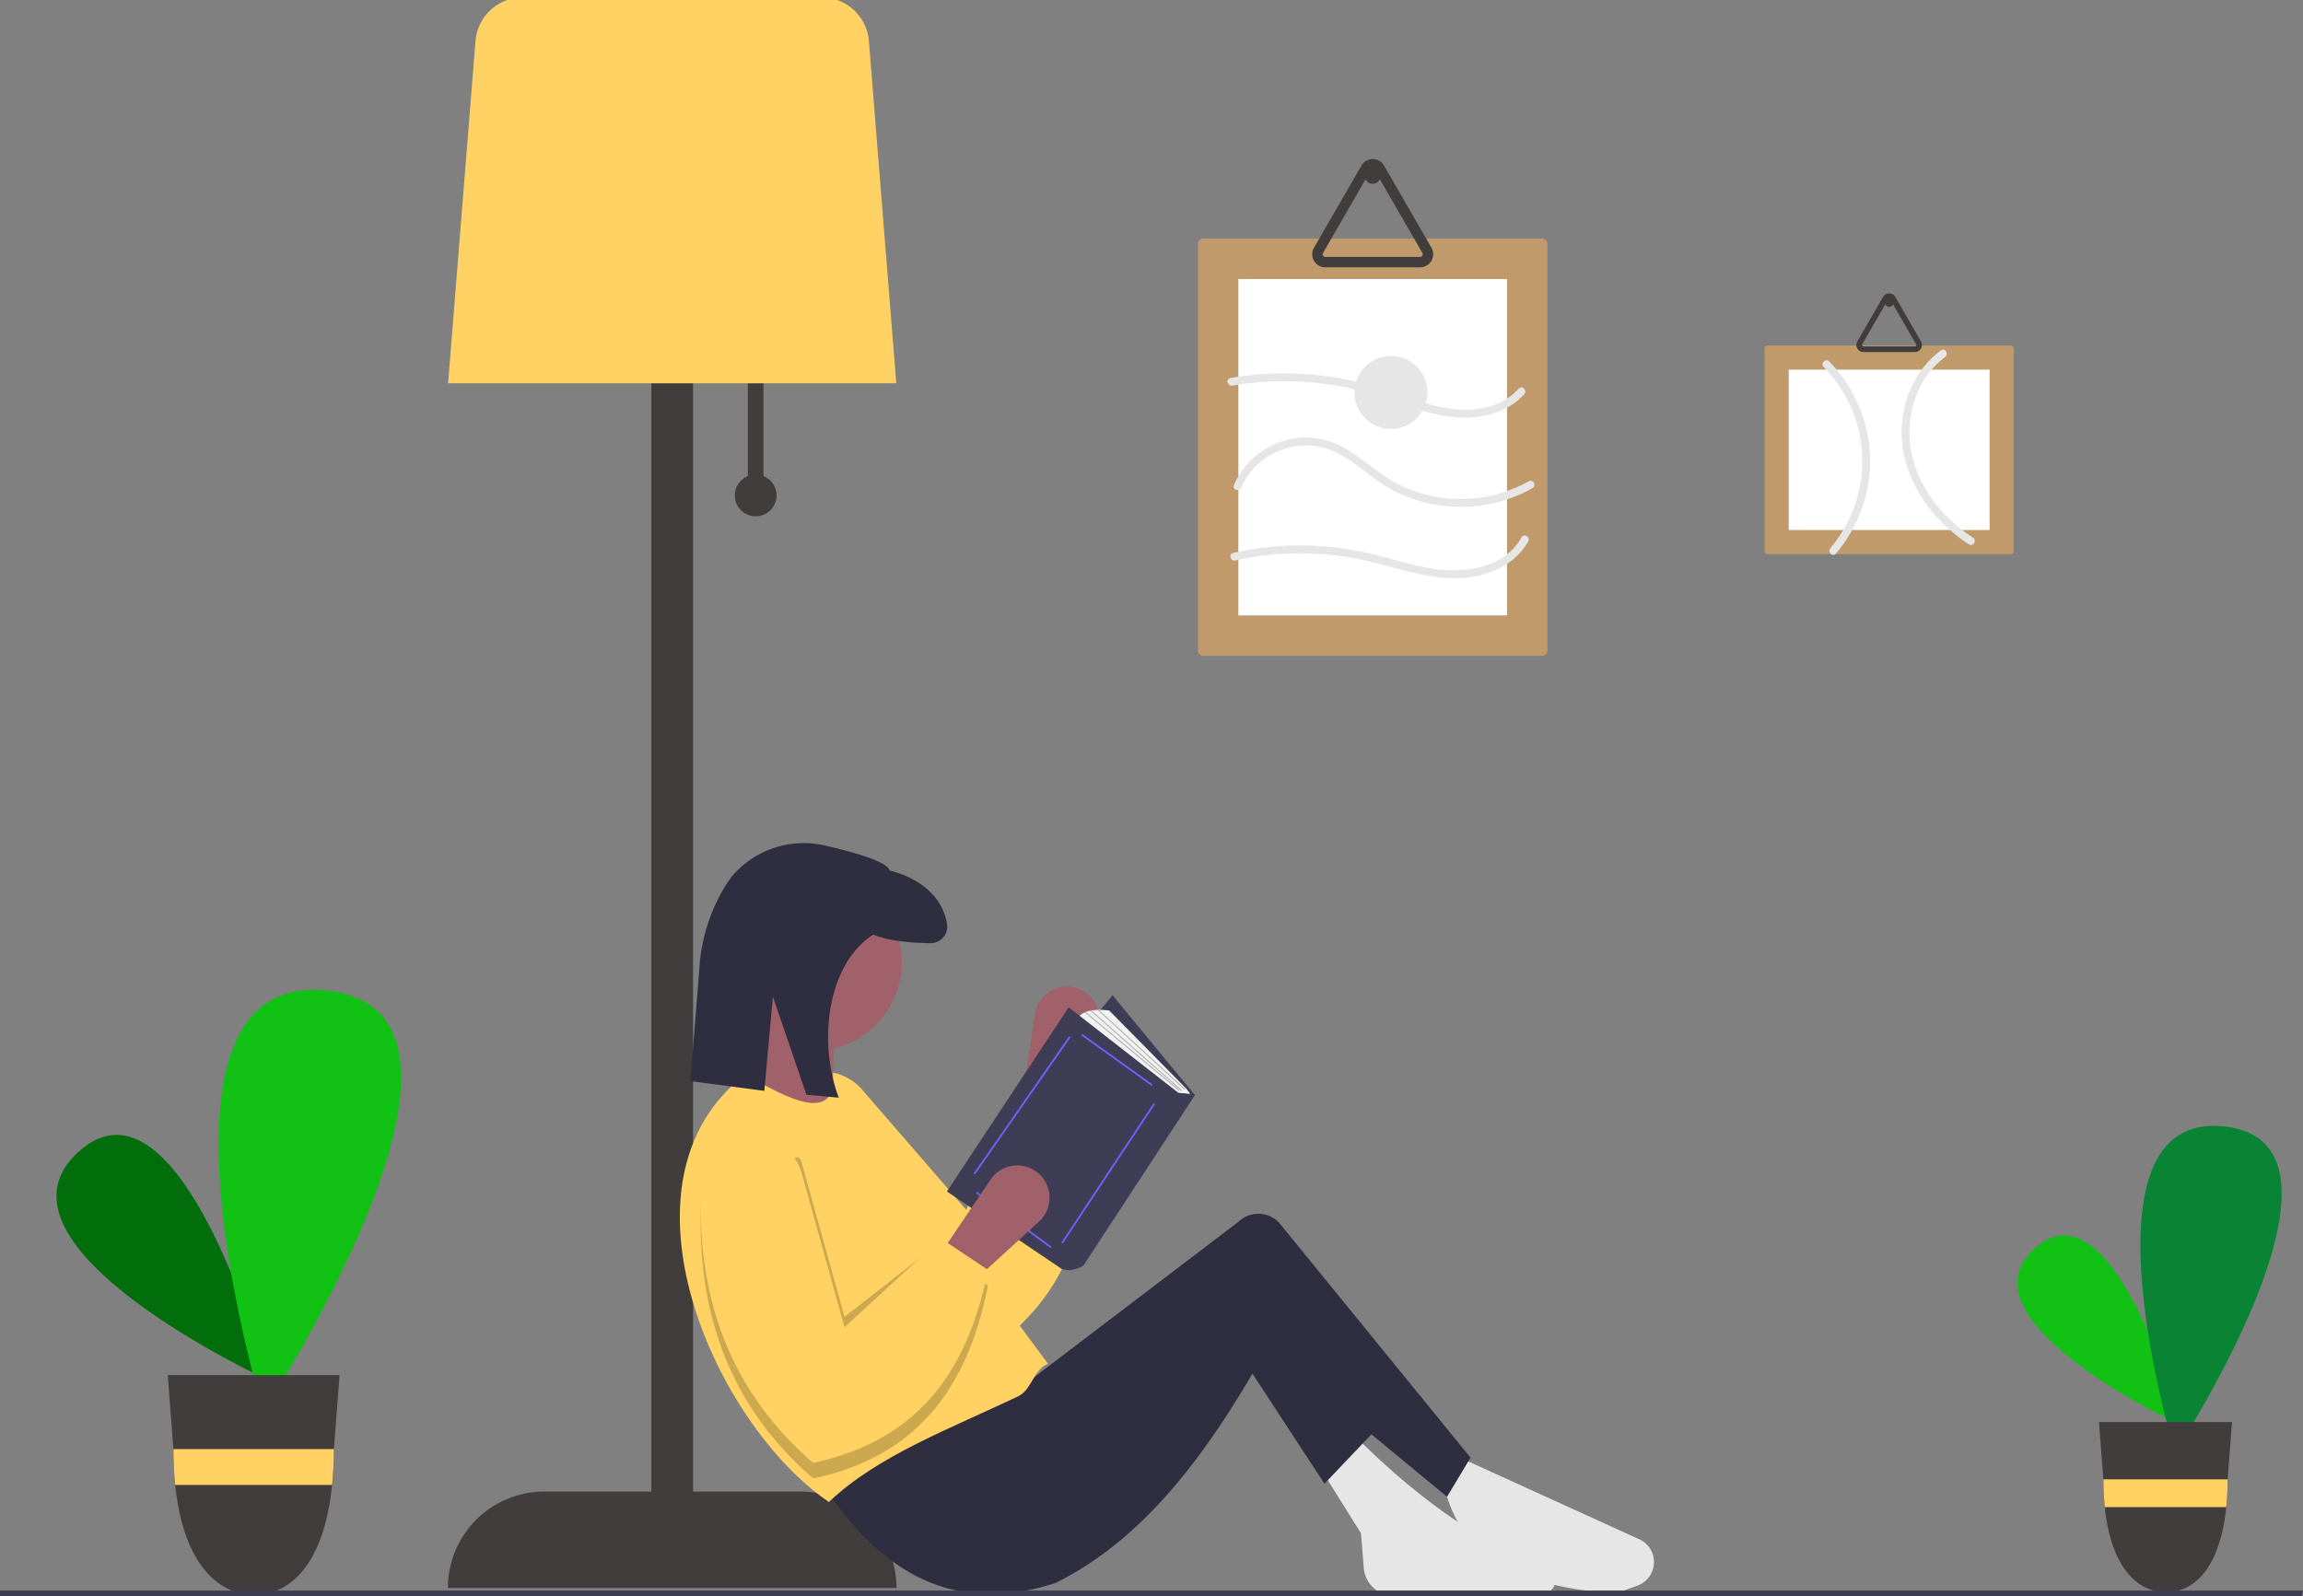 <svg width="882.951" height="612.148" xmlns="http://www.w3.org/2000/svg">
 <rect width="100%" height="100%" fill="#808080" stroke="none"/>
 <g>
  <title>background</title>
  <rect x="-1" y="-1" width="884.951" height="614.148" id="canvas_background" fill="none"/>
 </g>

 <g>
  <title>Layer 1</title>
  <path d="m102.896,529.318s-112.306,-51.7 -72.853,-87.552s72.853,87.552 72.853,87.552z" fill="#016d0b" id="svg_1"/>
  <path d="m100.941,541.382s-51.62,-169.606 24.392,-161.495s-24.392,161.495 -24.392,161.495z" fill="#11c114" id="svg_2"/>
  <path d="m64.305,527.34l2.167,28.372l0.034,0.49a130.356,130.356 0 0 0 0.671,13.266c2.94,28.939 15.579,42.128 30.349,42.128s26.858,-13.189 29.799,-42.128a130.353,130.353 0 0 0 0.671,-13.266l0.017,-0.396l0.009,-0.095l2.175,-28.372l-65.891,0z" fill="#423d3d" id="svg_3"/>
  <path d="m128.02,555.711l-0.009,0.095l-0.017,0.396a130.353,130.353 0 0 1 -0.671,13.266l-60.148,0a130.356,130.356 0 0 1 -0.671,-13.266l-0.034,-0.49l61.549,0z" fill="#ffd263" id="svg_4"/>
  <path d="m836.384,546.669s-86.949,-40.027 -56.404,-67.784s56.404,67.784 56.404,67.784z" fill="#11c114" id="svg_5"/>
  <path d="m833.871,557.009s-39.965,-131.312 18.885,-125.032s-18.885,125.032 -18.885,125.032z" fill="#098434" id="svg_6"/>
  <path d="m804.732,545.363l1.677,21.966l0.027,0.379a100.924,100.924 0 0 0 0.519,10.271c2.276,22.405 12.061,32.616 23.497,32.616s20.794,-10.211 23.071,-32.616a100.921,100.921 0 0 0 0.519,-10.271l0.013,-0.306l0.007,-0.073l1.684,-21.966l-51.014,0z" fill="#423d3d" id="svg_7"/>
  <path d="m854.061,567.329l-0.007,0.073l-0.013,0.306a100.921,100.921 0 0 1 -0.519,10.271l-46.567,0a100.924,100.924 0 0 1 -0.519,-10.271l-0.027,-0.379l47.652,0z" fill="#ffd263" id="svg_8"/>
  <path d="m292.716,182.587l0,-38.587l-6,0l0,38.587a8,8 0 1 0 6,0z" fill="#423d3d" id="svg_9"/>
  <path d="m306.716,572l-41,0l0,-498l-16,0l0,498l-41,0a37,37 0 0 0 -37,37l0,0l172,0l0,-0a37,37 0 0 0 -37,-37z" fill="#423d3d" id="svg_10"/>
  <path d="m171.799,147l171.834,0l-10.508,-131.34a18.198,18.198 0 0 0 -18.046,-16.66l-114.727,0a18.198,18.198 0 0 0 -18.046,16.66l-10.508,131.34z" fill="#ffd263" id="svg_11"/>
  <path d="m411.055,378.52l0,0a12.37,12.37 0 0 0 -14.258,10.339l-4.838,31.749l16.46,4.366l12.061,-29.581a12.37,12.37 0 0 0 -9.425,-16.873z" fill="#a0616a" id="svg_12"/>
  <path d="m410.747,420.548c9.135,36.302 5.203,69.506 -28.812,95.576c-40.799,-11.247 -67.935,-38.382 -84.491,-77.818a19.684,19.684 0 0 1 11.353,-26.092l0,0a19.674,19.674 0 0 1 21.659,5.582l40.031,46.204l18.78,-46.589l21.481,3.137z" fill="#ffd263" id="svg_13"/>
  <path d="m619.788,611.007c-37.253,-1.979 -60.395,-14.77 -66,-41l6,-11l68.695,31.294a9.609,9.609 0 0 1 -0.676,17.766l-8.019,2.94z" fill="#e6e6e6" id="svg_14"/>
  <path d="m591.003,611.27c-19.356,-0.586 -37.97,-0.404 -55.608,0.79a11.781,11.781 0 0 1 -12.547,-10.816l-1.059,-13.237l-15,-24l13,-13c21.847,21.759 45.807,40.035 74.263,50.899a5.132,5.132 0 0 1 -3.048,9.363z" fill="#e6e6e6" id="svg_15"/>
  <path d="m485.788,517.007c-24.716,44.226 -49.025,74.04 -81,90c-39.339,12.984 -68.09,-4.218 -90.5,-39.5l65,-43l9.5,9.5l86.098,-65.518a10.993,10.993 0 0 1 15.464,0.344l73.438,90.174l-9,15l-69,-57z" fill="#2f2e41" id="svg_16"/>
  <polygon points="507.788 569.007 473.788 517.007 481.788 502.007 526.788 549.007 507.788 569.007" fill="#2f2e41" id="svg_17"/>
  <circle cx="311.788" cy="369.007" r="34" fill="#a0616a" id="svg_18"/>
  <path d="m320.788,432.007l-38,-13a47.195,47.195 0 0 0 7,-30l31,0c-1.763,15.258 -2.027,29.73 0,43z" fill="#a0616a" id="svg_19"/>
  <path d="m401.788,523.007c-5.697,2.339 -6.113,9.923 -11.5,12.5c-26.04,12.459 -53.589,22.568 -72.5,40.5c-44.193,-30.01 -85.155,-123.218 -32,-164c18.144,10.617 34.351,18.215 34,0l82,111z" fill="#ffd263" id="svg_20"/>
  <path d="m378.788,483.007l-18.5,-6.5l-36.5,28.5l-16.362,-58.903c-1.135,-4.085 -2.974,-2.015 -5.614,0.823a19.664,19.664 0 0 0 -33.002,13.557c-1.946,42.726 10.938,78.874 42.978,106.523c41.907,-8.973 59.692,-37.286 67,-74l-1.981,-1.321q1.095,-4.256 1.981,-8.679z" opacity="0.2" id="svg_21"/>
  <path d="m316.363,324.281c11.215,2.562 23.98,6.193 24.696,9.567c11.537,2.907 20.245,9.871 22.023,20.487a6.358,6.358 0 0 1 -6.378,7.373c-6.274,-0.081 -15.692,-0.682 -21.912,-3.279c-18.067,11.641 -21.099,41.918 -13.209,62.528l-12.416,-1.138l-12.845,-37.602l-3.281,36.124l-28.333,-3.746l3.649,-46.065a68.631,68.631 0 0 1 10.778,-30.433a25.92,25.92 0 0 1 2.028,-2.627a36.011,36.011 0 0 1 35.201,-11.188z" fill="#2f2e41" id="svg_22"/>
  <polygon points="380.285 438.428 411.402 475.011 458.078 419.925 426.54 381.659 380.285 438.428" fill="#3f3d56" id="svg_23"/>
  <path d="m450.088,421.187l-37.004,-30.276c2.103,-5.046 12.195,-3.364 12.195,-3.364l28.966,29.366a15.851,15.851 0 0 1 2.571,3.433l0,0l-6.728,0.841z" fill="#f2f2f2" id="svg_24"/>
  <path d="m451.77,419.084l-42.05,-32.799l-46.676,70.645l43.943,29.645c4.205,1.682 8.41,-1.262 8.41,-1.262l42.891,-65.599l-6.518,-0.631z" fill="#3f3d56" id="svg_25"/>
  <rect x="225.269" y="1095.598" width="0.681" height="33.143" transform="rotate(-54.3 -361.136,561.774) " fill="#6c63ff" id="svg_26"/>
  <rect x="159.028" y="1202.504" width="64.029" height="0.682" transform="rotate(-56.519 -392.34,608.927) " fill="#6c63ff" id="svg_27"/>
  <rect x="118.494" y="1140.11" width="0.682" height="35.492" transform="rotate(-53.656 -428.384,546.067) " fill="#6c63ff" id="svg_28"/>
  <rect x="129.725" y="1118.769" width="64.041" height="0.681" transform="rotate(-55.162 -388.628,551.264) " fill="#6c63ff" id="svg_29"/>
  <rect x="227.891" y="996.175" width="0.42" height="45.164" transform="rotate(-47.455 -368.079,472.277) " fill="#b3b3b3" id="svg_30"/>
  <rect x="226.427" y="1010.057" width="0.421" height="46.389" transform="rotate(-48.562 -367.525,486.426) " fill="#b3b3b3" id="svg_31"/>
  <rect x="226.83" y="1031.77" width="0.421" height="46.997" transform="rotate(-50.187 -365.613,508.132) " fill="#b3b3b3" id="svg_32"/>
  <path d="m397.081,449.168l0,0a12.37,12.37 0 0 0 -17.314,3.229l-17.98,26.61l13,11l23.576,-21.555a12.37,12.37 0 0 0 -1.283,-19.284z" fill="#a0616a" id="svg_33"/>
  <path d="m378.788,487.007c-7.308,36.714 -25.093,65.027 -67,74c-32.04,-27.65 -44.925,-63.797 -42.978,-106.523a19.684,19.684 0 0 1 21.441,-18.707l0,0a19.674,19.674 0 0 1 17.175,14.327l16.362,58.903l36.937,-34.042l18.063,12.042z" fill="#ffd263" id="svg_34"/>
  <polygon points="882.556 612.148 0 612.148 0 609.966 882.951 609.966 882.556 612.148" fill="#3f3d56" id="svg_35"/>
  <path d="m461.288,91.507a2.002,2.002 0 0 0 -2,2l0,156a2.002,2.002 0 0 0 2,2l130,0a2.002,2.002 0 0 0 2,-2l0,-156a2.002,2.002 0 0 0 -2,-2l-130,0z" fill="#c19a6b" id="svg_36"/>
  <path d="m474.788,236.007l103,0l0,-129l-103,0l0,129z" fill="#fff" id="svg_37"/>
  <path d="m677.721,132.507a1.195,1.195 0 0 0 -1.194,1.194l0,77.612a1.195,1.195 0 0 0 1.194,1.194l93.134,0a1.195,1.195 0 0 0 1.194,-1.194l0,-77.612a1.195,1.195 0 0 0 -1.194,-1.194l-93.134,-0z" fill="#c19a6b" id="svg_38"/>
  <path d="m685.781,141.761l0,61.493l77.015,0l0,-61.493l-77.015,0z" fill="#fff" id="svg_39"/>
  <path d="m544.475,102.507l-36.373,0a4.989,4.989 0 0 1 -4.33,-7.5l18.187,-31.5c0.015,-0.026 0.03,-0.052 0.045,-0.078a4.941,4.941 0 0 1 3.787,-2.398l0.026,-0.002c0.155,-0.014 0.313,-0.021 0.472,-0.021a4.949,4.949 0 0 1 4.33,2.5l18.187,31.5a5,5 0 0 1 -4.33,7.5l-0,0zm-37.377,-5.005a1.028,1.028 0 0 0 0.138,0.505a0.983,0.983 0 0 0 0.866,0.5l36.373,0a0.982,0.982 0 0 0 0.866,-0.5a1.027,1.027 0 0 0 0.138,-0.504a0.985,0.985 0 0 0 -0.138,-0.495l-18.187,-31.5a1,1 0 0 0 -1.732,0l-18.187,31.5a0.981,0.981 0 0 0 -0.138,0.495z" fill="#423d3d" id="svg_40"/>
  <circle cx="526.288" cy="67.507" r="3" fill="#423d3d" id="svg_41"/>
  <path d="m734.148,135.007l-19.72,0a2.705,2.705 0 0 1 -2.348,-4.066l9.86,-17.078l0.025,-0.042a2.679,2.679 0 0 1 2.053,-1.3l0.014,-0.001c0.084,-0.008 0.17,-0.012 0.256,-0.012a2.683,2.683 0 0 1 2.348,1.355l9.86,17.078a2.711,2.711 0 0 1 -2.348,4.066l-0,0zm-20.265,-2.713a0.557,0.557 0 0 0 0.075,0.274a0.533,0.533 0 0 0 0.47,0.271l19.72,0a0.533,0.533 0 0 0 0.47,-0.271a0.557,0.557 0 0 0 0.075,-0.273a0.534,0.534 0 0 0 -0.075,-0.268l-9.86,-17.079a0.542,0.542 0 0 0 -0.939,0l-9.86,17.078a0.532,0.532 0 0 0 -0.075,0.268z" fill="#423d3d" id="svg_42"/>
  <circle cx="724.288" cy="116.031" r="1.627" fill="#423d3d" id="svg_43"/>
  <path d="m475.966,186.888a26.49,26.49 0 0 1 15.262,-14.327a26.181,26.181 0 0 1 21.812,1.357c7.804,4.142 14.043,10.653 21.968,14.617a56.179,56.179 0 0 0 24.786,5.839a55.478,55.478 0 0 0 27.793,-7.214a1.501,1.501 0 0 0 -1.514,-2.59a53.343,53.343 0 0 1 -50.43,0.925c-7.951,-4.169 -14.251,-10.901 -22.351,-14.807a28.88,28.88 0 0 0 -22.231,-1.248a29.846,29.846 0 0 0 -17.988,16.651c-0.728,1.787 2.173,2.565 2.893,0.798l0,-0z" fill="#e6e6e6" id="svg_44"/>
  <path d="m473.596,214.931a114.204,114.204 0 0 1 50.54,0.175c14.766,3.424 30.009,9.585 45.234,4.99c6.802,-2.053 13.035,-6.158 16.53,-12.477c0.935,-1.691 -1.655,-3.206 -2.59,-1.514c-6.579,11.897 -21.992,13.904 -34.166,11.952c-8.134,-1.304 -15.974,-3.92 -23.98,-5.791a116.877,116.877 0 0 0 -52.364,-0.228c-1.883,0.421 -1.086,3.313 0.798,2.893z" fill="#e6e6e6" id="svg_45"/>
  <path d="m472.515,147.872a118.628,118.628 0 0 1 48.042,1.709c14.695,3.6 29.059,11.826 44.597,10.405c7.194,-0.658 14.316,-3.303 19.203,-8.807c1.278,-1.439 -0.836,-3.569 -2.121,-2.121c-4.216,4.747 -10.288,7.208 -16.519,7.873c-7.182,0.766 -14.238,-0.722 -21.074,-2.836c-7.566,-2.34 -14.917,-5.305 -22.609,-7.239a121.499,121.499 0 0 0 -50.316,-1.877c-1.899,0.324 -1.094,3.216 0.798,2.893z" fill="#e6e6e6" id="svg_46"/>
  <path d="m699.192,140.747a52.3,52.3 0 0 1 13.722,25.587a51.655,51.655 0 0 1 -11.168,43.861c-1.243,1.463 0.869,3.596 2.121,2.121a55.414,55.414 0 0 0 12.699,-28.673a54.693,54.693 0 0 0 -15.253,-45.018c-1.354,-1.381 -3.475,0.741 -2.121,2.121z" fill="#e6e6e6" id="svg_47"/>
  <path d="m744.203,134.346c-9.194,6.743 -14.341,17.627 -15.065,28.885c-0.754,11.713 3.714,23.026 10.907,32.12a62.463,62.463 0 0 0 14.848,13.404c1.62,1.06 3.125,-1.536 1.514,-2.59c-9.185,-6.01 -17.044,-14.546 -21.217,-24.791a40.117,40.117 0 0 1 -0.087,-30.738a32.842,32.842 0 0 1 10.614,-13.7c1.541,-1.13 0.046,-3.735 -1.514,-2.59z" fill="#e6e6e6" id="svg_48"/>
  <circle cx="533.288" cy="150.507" r="14" fill="#e6e6e6" id="svg_49"/>
 </g>
</svg>